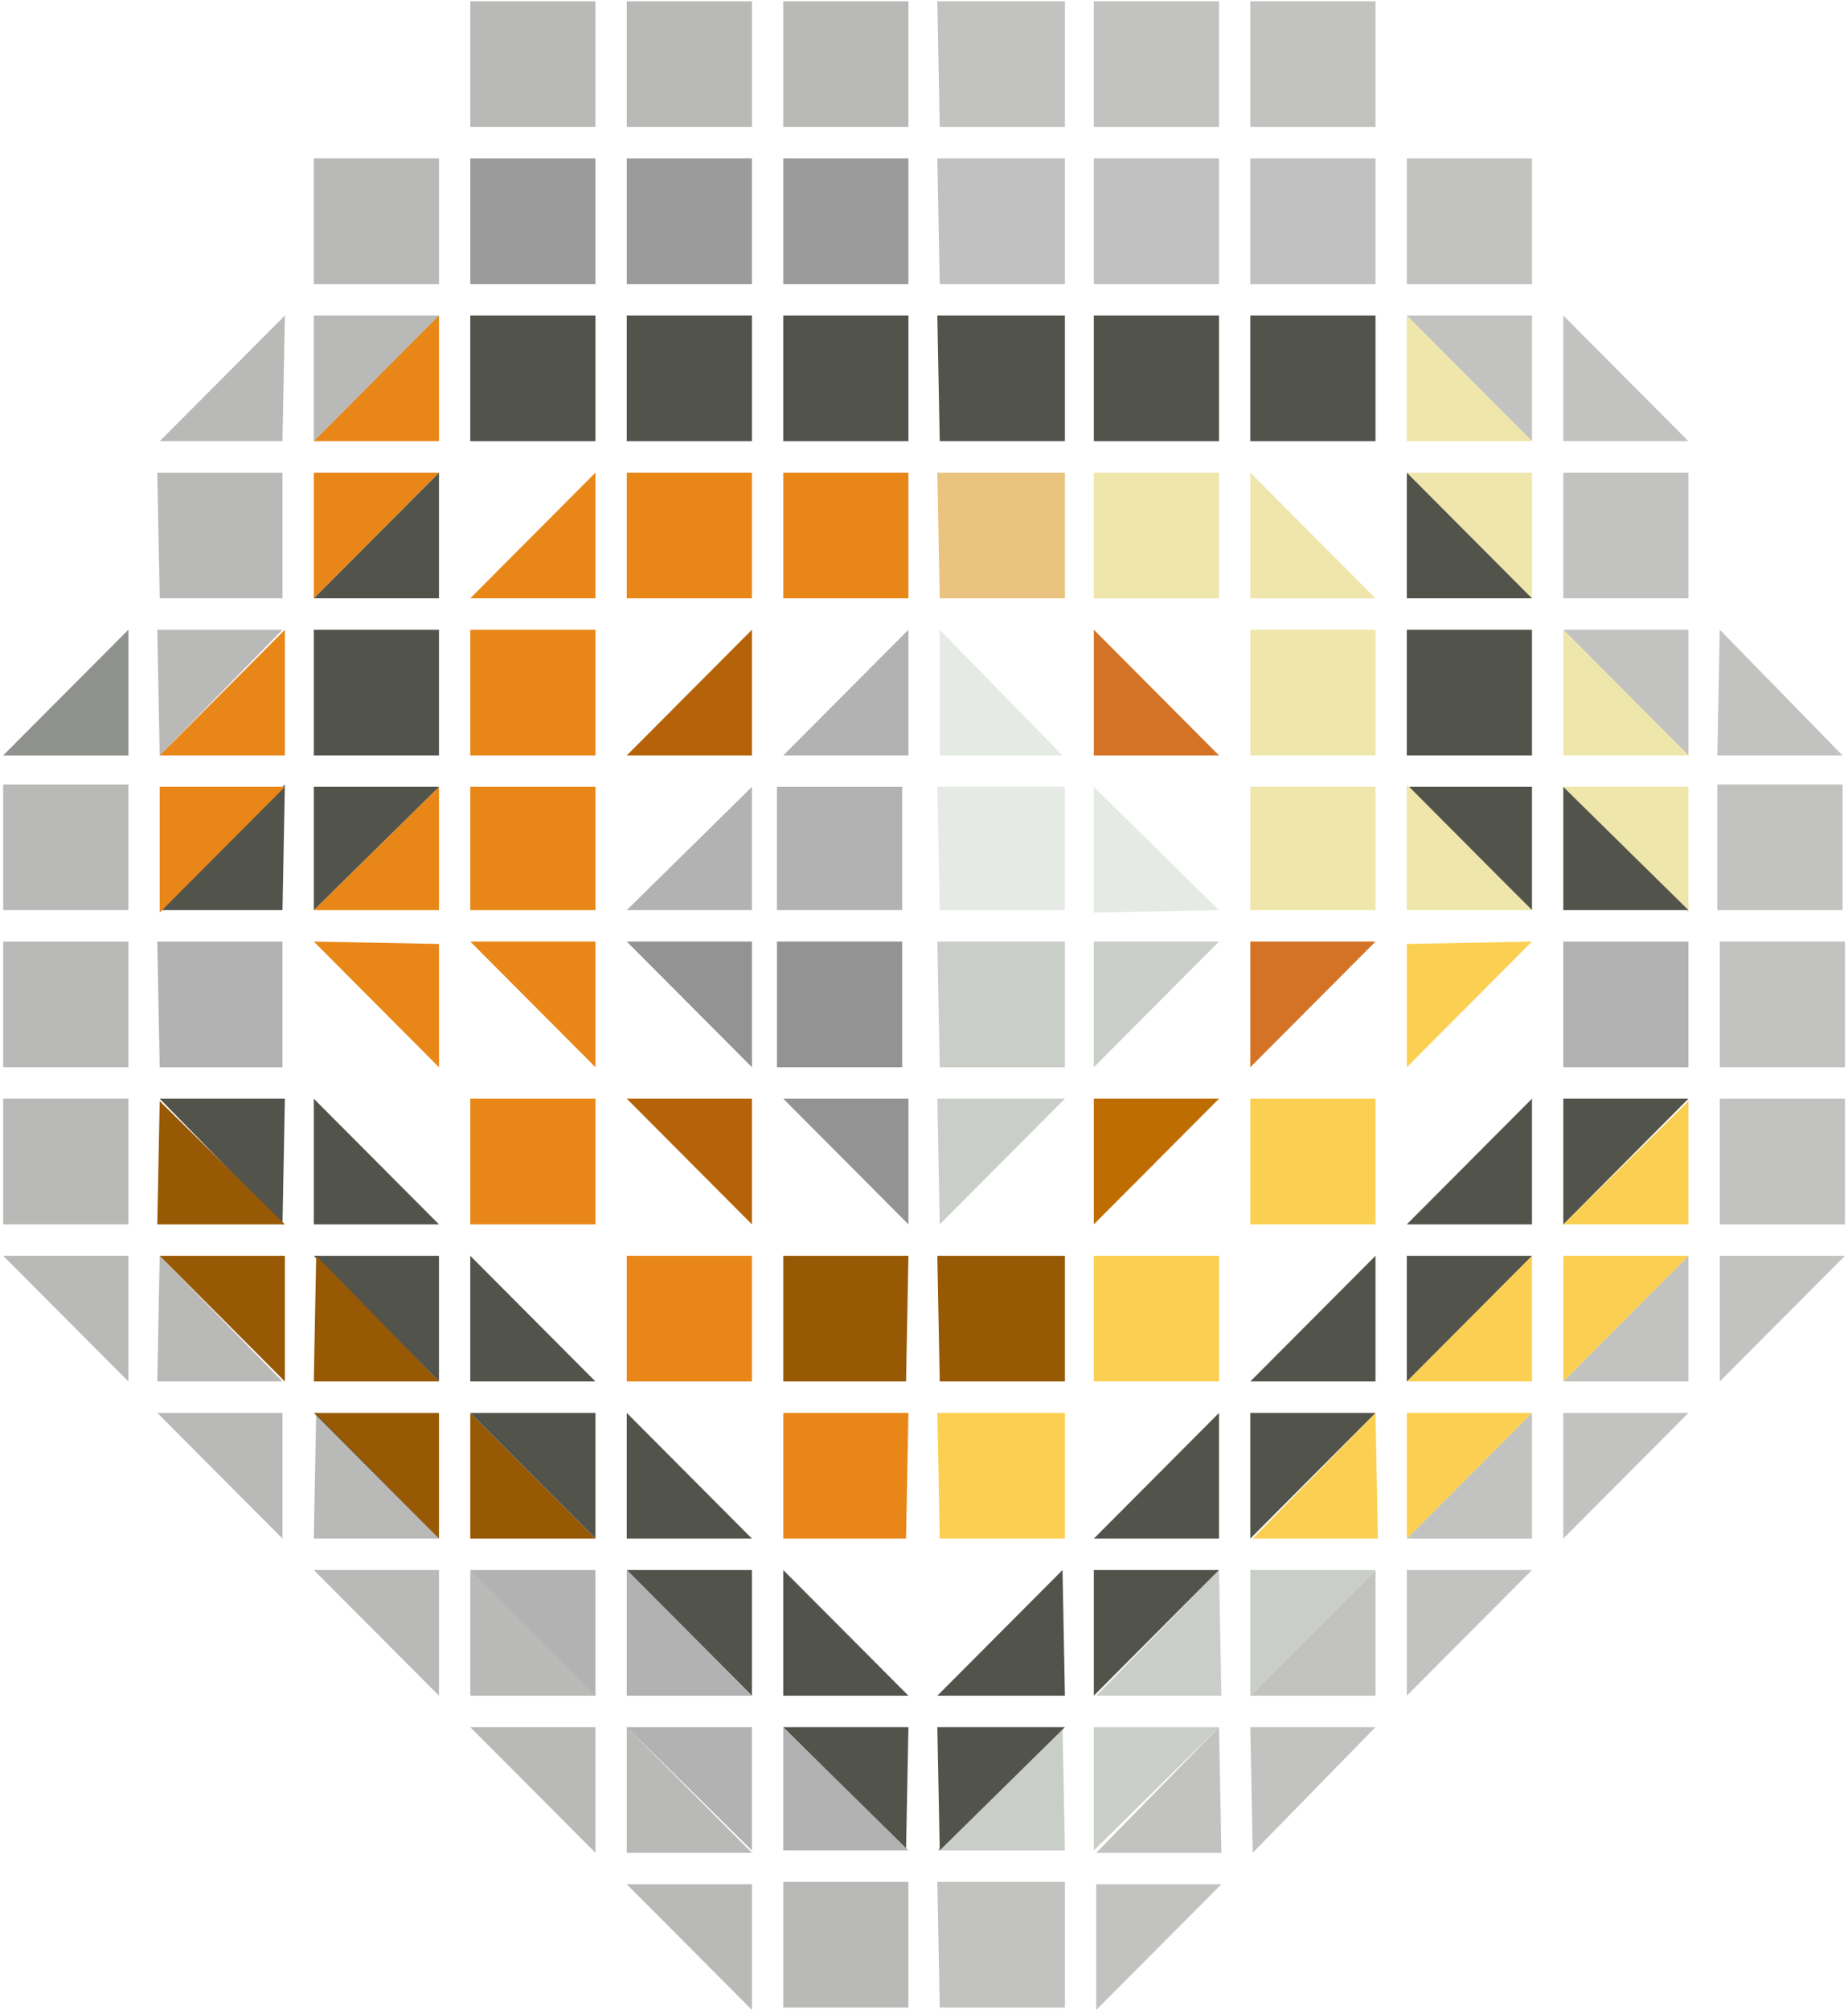 <svg width="206" height="224" viewBox="0 0 206 224" fill="none" xmlns="http://www.w3.org/2000/svg">
    <g class="label-0">
        <path class="d d-0" opacity="0.4" d="M122.198 209.951V223.957L136.153 209.951H122.198Z" fill="#676863"/>
        <path class="d d-1" opacity="0.4" d="M104.485 209.682L104.754 223.687H118.709V209.682H104.485Z" fill="#676863"/>
        <path class="d d-2" opacity="0.4" d="M87.31 209.682V223.687H101.265V209.682H87.31Z" fill="#52544C"/>
        <path class="d d-3" opacity="0.4" d="M83.821 209.951H69.866L83.821 223.957V209.951Z" fill="#52544C"/>
    </g>
    <g class="label-1">
        <path class="d d-0" opacity="0.4" d="M139.373 192.445L139.642 206.45L153.329 192.445H139.373Z" fill="#676863"/>
        <path class="d d-1" opacity="0.4" d="M136.153 206.45L135.885 192.445L122.198 206.45H136.153Z" fill="#676863"/>
        <path class="d d-1" d="M121.93 192.445V206.181L135.885 192.445H121.93Z" fill="#CACEC8"/>
        <path class="d d-2" d="M118.709 206.181L118.441 192.445L104.485 206.181H118.709Z" fill="#CACEC8"/>
        <path class="d d-2" d="M104.485 192.445L104.754 206.181L118.709 192.445H104.485Z" fill="#52544C"/>
        <path class="d d-3" d="M101.265 192.445H87.31L100.997 206.181L101.265 192.445Z" fill="#52544C"/>
        <path class="d d-3" d="M83.821 192.445H69.866L83.821 206.181V192.445Z" fill="#B2B2B2"/>
        <path class="d d-4" d="M87.31 206.181H101.265L87.31 192.445V206.181Z" fill="#B2B2B2"/>
        <path class="d d-4" opacity="0.4" d="M69.866 206.45H83.821L69.866 192.445V206.45Z" fill="#52544C"/>
        <path class="d d-5" opacity="0.4" d="M66.377 192.445H52.422L66.377 206.45V192.445Z" fill="#52544C"/>
    </g>
    <g class="label-2">
        <path class="d d-0" opacity="0.4" d="M156.818 174.939V188.944L170.773 174.939H156.818Z" fill="#676863"/>
        <path class="d d-1" opacity="0.4" d="M153.329 188.944V174.939L139.373 188.944H153.329Z" fill="#676863"/>
        <path class="d d-1" d="M139.373 174.939V188.944L153.329 174.939H139.373Z" fill="#CACEC8"/>
        <path class="d d-2" d="M136.153 188.944L135.885 174.939L122.198 188.944H136.153Z" fill="#CACEC8"/>
        <path class="d d-2" d="M121.93 174.939V188.944L135.885 174.939H121.93Z" fill="#52544C"/>
        <path class="d d-3" d="M118.709 188.944L118.441 174.939L104.485 188.944H118.709Z" fill="#52544C"/>
        <path class="d d-4" d="M87.31 188.944H101.265L87.31 174.939V188.944Z" fill="#52544C"/>
        <path class="d d-5" d="M83.821 174.939H69.866L83.821 188.944V174.939Z" fill="#52544C"/>
        <path class="d d-5" d="M69.866 188.944H83.821L69.866 174.939V188.944Z" fill="#B2B2B2"/>
        <path class="d d-6" d="M66.377 174.939H52.422L66.377 188.944V174.939Z" fill="#B2B2B2"/>
        <path class="d d-6" opacity="0.4" d="M52.422 188.944H66.377L52.422 174.939V188.944Z" fill="#52544C"/>
        <path class="d d-7" opacity="0.4" d="M48.933 174.939H34.978L48.933 188.944V174.939Z" fill="#52544C"/>
    </g>
    <g class="label-3">
        <path class="d d-0" opacity="0.4" d="M174.262 157.433V171.438L188.217 157.433H174.262Z" fill="#676863"/>
        <path class="d d-1" opacity="0.4" d="M170.773 171.438V157.433L156.818 171.438H170.773Z" fill="#676863"/>
        <path class="d d-1" d="M156.818 157.433V171.438L170.773 157.433H156.818Z" fill="#FBD052"/>
        <path class="d d-2" d="M153.597 171.438L153.329 157.433L139.642 171.438H153.597Z" fill="#FBD052"/>
        <path class="d d-2" d="M139.373 157.433V171.438L153.329 157.433H139.373Z" fill="#52544C"/>
        <path class="d d-3" d="M135.885 171.438V157.433L121.93 171.438H135.885Z" fill="#52544C"/>
        <path class="d d-4" d="M104.485 157.433L104.754 171.438H118.709V157.433H104.485Z" fill="#FBD052"/>
        <path class="d d-5" d="M101.265 157.433H87.31V171.438H100.997L101.265 157.433Z" fill="#E88718"/>
        <path class="d d-6" d="M69.866 171.438H83.821L69.866 157.433V171.438Z" fill="#52544C"/>
        <path class="d d-7" d="M66.377 157.433H52.422L66.377 171.438V157.433Z" fill="#52544C"/>
        <path class="d d-7" d="M52.422 171.438H66.377L52.422 157.433V171.438Z" fill="#985905"/>
        <path class="d d-8" d="M48.933 157.433H34.978L48.933 171.438V157.433Z" fill="#985905"/>
        <path class="d d-8" opacity="0.4" d="M34.978 171.438H48.933L35.246 157.433L34.978 171.438Z" fill="#52544C"/>
        <path class="d d-9" opacity="0.4" d="M31.489 157.433H17.533L31.489 171.438V157.433Z" fill="#52544C"/>
    </g>
    <g class="label-4">
        <path class="d d-0" opacity="0.4" d="M191.705 139.926V153.931L205.661 139.926H191.705Z" fill="#676863"/>
        <path class="d d-1" opacity="0.4" d="M188.217 153.931V139.926L174.262 153.931H188.217Z" fill="#676863"/>
        <path class="d d-1" d="M174.262 139.926V153.931L188.217 139.926H174.262Z" fill="#FBD052"/>
        <path class="d d-2" d="M170.773 153.931V139.926L156.818 153.931H170.773Z" fill="#FBD052"/>
        <path class="d d-2" d="M153.329 153.931V139.926L139.373 153.931H153.329Z" fill="#52544C"/>
        <path class="d d-3" d="M156.818 139.926V153.931L170.773 139.926H156.818Z" fill="#52544C"/>
        <path class="d d-4" d="M121.93 139.926V153.931H135.885V139.926H121.93Z" fill="#FBD052"/>
        <path class="d d-5" d="M104.485 139.926L104.754 153.931H118.709V139.926H104.485Z" fill="#985905"/>
        <path class="d d-6" d="M101.265 139.926H87.31V153.931H100.997L101.265 139.926Z" fill="#985905"/>
        <path class="d d-7" d="M83.821 139.926H69.866V153.931H83.821V139.926Z" fill="#E88718"/>
        <path class="d d-8" d="M52.422 153.931H66.377L52.422 139.926V153.931Z" fill="#52544C"/>
        <path class="d d-9" d="M48.933 139.926H34.978L48.933 153.931V139.926Z" fill="#52544C"/>
        <path class="d d-9" d="M34.978 153.931H48.933L35.246 139.926L34.978 153.931Z" fill="#985905"/>
        <path class="d d-10" d="M31.757 139.926H17.802L31.757 153.931V139.926Z" fill="#985905"/>
        <path class="d d-10" opacity="0.4" d="M17.533 153.931H31.489L17.802 139.926L17.533 153.931Z" fill="#52544C"/>
        <path class="d d-11" opacity="0.4" d="M14.313 139.926H0.358L14.313 153.931V139.926Z" fill="#52544C"/>
    </g>
    <g class="label-5">
        <path class="d d-1" opacity="0.4" d="M191.705 122.419V136.425H205.661V122.419H191.705Z" fill="#676863"/>
        <path class="d d-2" d="M188.217 136.425V122.689L174.262 136.425H188.217Z" fill="#FBD052"/>
        <path class="d d-2" d="M174.262 122.419V136.425L188.217 122.419H174.262Z" fill="#52544C"/>
        <path class="d d-3" d="M170.773 136.425V122.419L156.818 136.425H170.773Z" fill="#52544C"/>
        <path class="d d-4" d="M139.373 122.419V136.425H153.329V122.419H139.373Z" fill="#FBD052"/>
        <path class="d d-5" d="M121.93 122.419V136.425L135.885 122.419H121.93Z" fill="#BE6D01"/>
        <path class="d d-6" d="M104.485 122.419L104.754 136.425L118.709 122.419H104.485Z" fill="#CACEC8"/>
        <path class="d d-7" d="M101.265 122.419H87.31L101.265 136.425V122.419Z" fill="#939393"/>
        <path class="d d-8" d="M83.821 122.419H69.866L83.821 136.425V122.419Z" fill="#B56308"/>
        <path class="d d-9" d="M52.422 122.419V136.425H66.377V122.419H52.422Z" fill="#E88718"/>
        <path class="d d-10" d="M31.757 122.419H17.802L31.489 136.425L31.757 122.419Z" fill="#52544C"/>
        <path class="d d-11" d="M34.978 136.425H48.933L34.978 122.419V136.425Z" fill="#52544C"/>
        <path class="d d-11" d="M17.533 136.425H31.757L17.802 122.689L17.533 136.425Z" fill="#985905"/>
        <path class="d d-12" opacity="0.4" d="M0.358 122.419V136.425H14.313V122.419H0.358Z" fill="#52544C"/>
    </g>
    <g class="label-6">
        <path class="d d-2" opacity="0.4" d="M191.705 104.913V118.918H205.661V104.913H191.705Z" fill="#676863"/>
        <path class="d d-3" d="M174.262 104.913V118.918H188.217V104.913H174.262Z" fill="#B2B2B2"/>
        <path class="d d-4" d="M170.773 104.913L156.818 105.182V118.918L170.773 104.913Z" fill="#FBD052"/>
        <path class="d d-5" d="M139.373 104.913V118.918L153.329 104.913H139.373Z" fill="#D47325"/>
        <path class="d d-6" d="M121.93 104.913V118.918L135.885 104.913H121.93Z" fill="#CACEC8"/>
        <path class="d d-7" d="M104.485 104.913L104.754 118.918H118.709V104.913H104.485Z" fill="#CACEC8"/>
        <path class="d d-8" d="M86.611 104.913V118.918H100.566V104.913H86.611Z" fill="#939393"/>
        <path class="d d-9" d="M83.821 104.913H69.866L83.821 118.918V104.913Z" fill="#939393"/>
        <path class="d d-10" d="M66.377 104.913H52.422L66.377 118.918V104.913Z" fill="#E88718"/>
        <path class="d d-11" d="M48.933 118.918V105.182L34.978 104.913L48.933 118.918Z" fill="#E88718"/>
        <path class="d d-12" d="M17.533 104.913L17.802 118.918H31.489V104.913H17.533Z" fill="#B2B2B2"/>
        <path class="d d-13" opacity="0.4" d="M0.358 104.913V118.918H14.313V104.913H0.358Z" fill="#52544C"/>

    </g>
    <g class="label-7">
        <path class="d d-3" opacity="0.4" d="M205.393 87.406H191.437V101.412H205.393V87.406Z" fill="#676863"/>
        <path class="d d-4" d="M188.217 87.676H174.262L188.217 101.681V87.676Z" fill="#EEE6AA"/>
        <path class="d d-4" d="M174.262 87.676V101.412H188.217L174.262 87.676Z" fill="#52544C"/>
        <path class="d d-5" d="M156.818 87.676L170.773 101.412V87.676H156.818Z" fill="#52544C"/>
        <path class="d d-5" d="M156.818 87.406V101.412H170.773L156.818 87.406Z" fill="#EEE6AA"/>
        <path class="d d-6" d="M139.373 87.676V101.412H153.329V87.676H139.373Z" fill="#EEE6AA"/>
        <path class="d d-7" d="M121.93 101.681L135.885 101.412L121.93 87.676V101.681Z" fill="#E6EAE5"/>
        <path class="d d-8" d="M104.485 87.676L104.754 101.412H118.709V87.676H104.485Z" fill="#E6EAE5"/>
        <path class="d d-9" d="M86.611 87.676V101.412H100.566V87.676H86.611Z" fill="#B2B2B2"/>
        <path class="d d-10" d="M83.821 101.412V87.676L69.866 101.412H83.821Z" fill="#B2B2B2"/>
        <path class="d d-11" d="M52.422 87.676V101.412H66.377V87.676H52.422Z" fill="#E88718"/>
        <path class="d d-12" d="M34.978 101.412H48.933V87.676L34.978 101.412Z" fill="#E88718"/>
        <path class="d d-12" d="M48.933 87.676H34.978V101.412L48.933 87.676Z" fill="#52544C"/>
        <path class="d d-13" d="M17.802 101.412H31.489L31.757 87.406L17.802 101.412Z" fill="#52544C"/>
        <path class="d d-13" d="M17.802 87.676V101.681L31.757 87.676H17.802Z" fill="#E88718"/>
        <path class="d d-14" opacity="0.4" d="M0.358 87.406V101.412H14.313V87.406H0.358Z" fill="#52544C"/>
    </g>
    <g class="label-8">
        <path class="d d-4" opacity="0.4" d="M188.217 70.169H174.262L188.217 84.174V70.169Z" fill="#676863"/>
        <path class="d d-5" opacity="0.4" d="M191.437 84.174H205.393L191.706 70.169L191.437 84.174Z" fill="#676863"/>
        <path class="d d-5" d="M174.262 84.174H188.217L174.262 70.169V84.174Z" fill="#EEE6AA"/>
        <path class="d d-6" d="M156.818 70.169V84.174H170.773V70.169H156.818Z" fill="#52544C"/>
        <path class="d d-7" d="M139.373 70.169V84.174H153.329V70.169H139.373Z" fill="#EEE6AA"/>
        <path class="d d-8" d="M121.93 84.174H135.885L121.93 70.169V84.174Z" fill="#D47325"/>
        <path class="d d-9" d="M104.754 84.174H118.441L104.754 70.169V84.174Z" fill="#E6EAE5"/>
        <path class="d d-10" d="M101.265 84.174V70.169L87.31 84.174H101.265Z" fill="#B2B2B2"/>
        <path class="d d-11" d="M83.821 84.174V70.169L69.866 84.174H83.821Z" fill="#B56308"/>
        <path class="d d-12" d="M52.422 70.169V84.174H66.377V70.169H52.422Z" fill="#E88718"/>
        <path class="d d-13" d="M48.933 70.169H34.978V84.174H48.933V70.169Z" fill="#52544C"/>
        <path class="d d-14" d="M31.757 84.174V70.169L17.802 84.174H31.757Z" fill="#E88718"/>
        <path class="d d-14" opacity="0.4" d="M17.533 70.169L17.802 84.174L31.489 70.169H17.533Z" fill="#52544C"/>
        <path class="d d-15" opacity="0.4" d="M14.313 84.174V70.169L0.358 84.174H14.313Z" fill="#52544C"/>
        <path class="d d-15" opacity="0.4" d="M14.313 84.174V70.169L0.358 84.174H14.313Z" fill="#52544C"/>
    </g>
    <g class="label-9">
        <path class="d d-6" opacity="0.4" d="M188.217 52.663H174.262V66.668H188.217V52.663Z" fill="#676863"/>
        <path class="d d-7" d="M170.773 52.663H156.818L170.773 66.668V52.663Z" fill="#EEE6AA"/>
        <path class="d d-7" d="M156.818 52.663V66.668H170.773L156.818 52.663Z" fill="#52544C"/>
        <path class="d d-8" d="M139.373 66.668H153.329L139.373 52.663V66.668Z" fill="#EEE6AA"/>
        <path class="d d-9" d="M121.93 52.663V66.668H135.885V52.663H121.93Z" fill="#EEE6AA"/>
        <path class="d d-10" d="M104.485 52.663L104.754 66.668H118.709V52.663H104.485Z" fill="#E9C37F"/>
        <path class="d d-11" d="M87.31 52.663V66.668H101.265V52.663H87.31Z" fill="#E88718"/>
        <path class="d d-12" d="M69.866 52.663V66.668H83.821V52.663H69.866Z" fill="#E88718"/>
        <path class="d d-13" d="M66.377 66.668V52.663L52.422 66.668H66.377Z" fill="#E88718"/>
        <path class="d d-14" d="M34.978 66.668H48.933V52.663L34.978 66.668Z" fill="#52544C"/>
        <path class="d d-14" d="M34.978 52.663V66.668L48.933 52.663H34.978Z" fill="#E88718"/>
        <path class="d d-15" opacity="0.4" d="M17.533 52.663L17.802 66.668H31.489V52.663H17.533Z" fill="#52544C"/>
    </g>

    <g class="label-10">
        <path class="d d-7" opacity="0.4" d="M174.262 35.157V49.162H188.217L174.262 35.157Z" fill="#676863"/>
        <path class="d d-8" opacity="0.4" d="M170.773 49.162V35.157H156.818L170.773 49.162Z" fill="#676863"/>
        <path class="d d-8" d="M156.818 49.162H170.773L156.818 35.157V49.162Z" fill="#EEE6AA"/>
        <path class="d d-9" d="M139.373 35.157V49.162H153.329V35.157H139.373Z" fill="#52544C"/>
        <path class="d d-10" d="M121.93 35.157V49.162H135.885V35.157H121.93Z" fill="#52544C"/>
        <path class="d d-11" d="M104.485 35.157L104.754 49.162H118.709V35.157H104.485Z" fill="#52544C"/>
        <path class="d d-12" d="M87.31 35.157V49.162H101.265V35.157H87.31Z" fill="#52544C"/>
        <path class="d d-13" d="M69.866 35.157V49.162H83.821V35.157H69.866Z" fill="#52544C"/>
        <path class="d d-14" d="M52.422 35.157V49.162H66.377V35.157H52.422Z" fill="#52544C"/>
        <path class="d d-15" d="M48.933 49.162V35.157L34.978 49.162H48.933Z" fill="#E88718"/>
        <path class="d d-15" opacity="0.4" d="M48.933 35.157H34.978V49.162L48.933 35.157Z" fill="#52544C"/>
        <path class="d d-16" opacity="0.4" d="M17.802 49.162H31.489L31.757 35.157L17.802 49.162Z" fill="#52544C"/>
    </g>
    <g class="label-11">
        <path class="d d-8" opacity="0.4" d="M156.818 17.65V31.655H170.773V17.65H156.818Z" fill="#676863"/>
        <path class="d d-9" d="M139.373 17.65V31.655H153.329V17.65H139.373Z" fill="#C1C1C1"/>
        <path class="d d-10" d="M121.93 17.65V31.655H135.885V17.65H121.93Z" fill="#C1C1C1"/>
        <path class="d d-11" d="M104.485 17.65L104.754 31.655H118.709V17.65H104.485Z" fill="#C1C1C1"/>
        <path class="d d-12" d="M87.31 17.65V31.655H101.265V17.65H87.31Z" fill="#9B9B9B"/>
        <path class="d d-13" d="M69.866 17.65V31.655H83.821V17.65H69.866Z" fill="#9B9B9B"/>
        <path class="d d-14" d="M52.422 17.65V31.655H66.377V17.65H52.422Z" fill="#9B9B9B"/>
        <path class="d d-15" opacity="0.4" d="M34.978 17.65V31.655H48.933V17.65H34.978Z" fill="#52544C"/>
    </g>
    <g class="label-12">
        <path class="d d-9" opacity="0.4" d="M139.373 0.144V14.149H153.329V0.144H139.373Z" fill="#676863"/>
        <path class="d d-10" opacity="0.4" d="M121.93 0.144V14.149H135.885V0.144H121.93Z" fill="#676863"/>
        <path class="d d-11" opacity="0.4" d="M104.485 0.144L104.754 14.149H118.709V0.144H104.485Z" fill="#676863"/>
        <path class="d d-12" opacity="0.4" d="M87.31 0.144V14.149H101.265V0.144H87.31Z" fill="#52544C"/>
        <path class="d d-13" opacity="0.4" d="M69.866 0.144V14.149H83.821V0.144H69.866Z" fill="#52544C"/>
        <path class="d d-14" opacity="0.4" d="M52.422 0.144V14.149H66.377V0.144H52.422Z" fill="#52544C"/>
    </g>
</svg>
